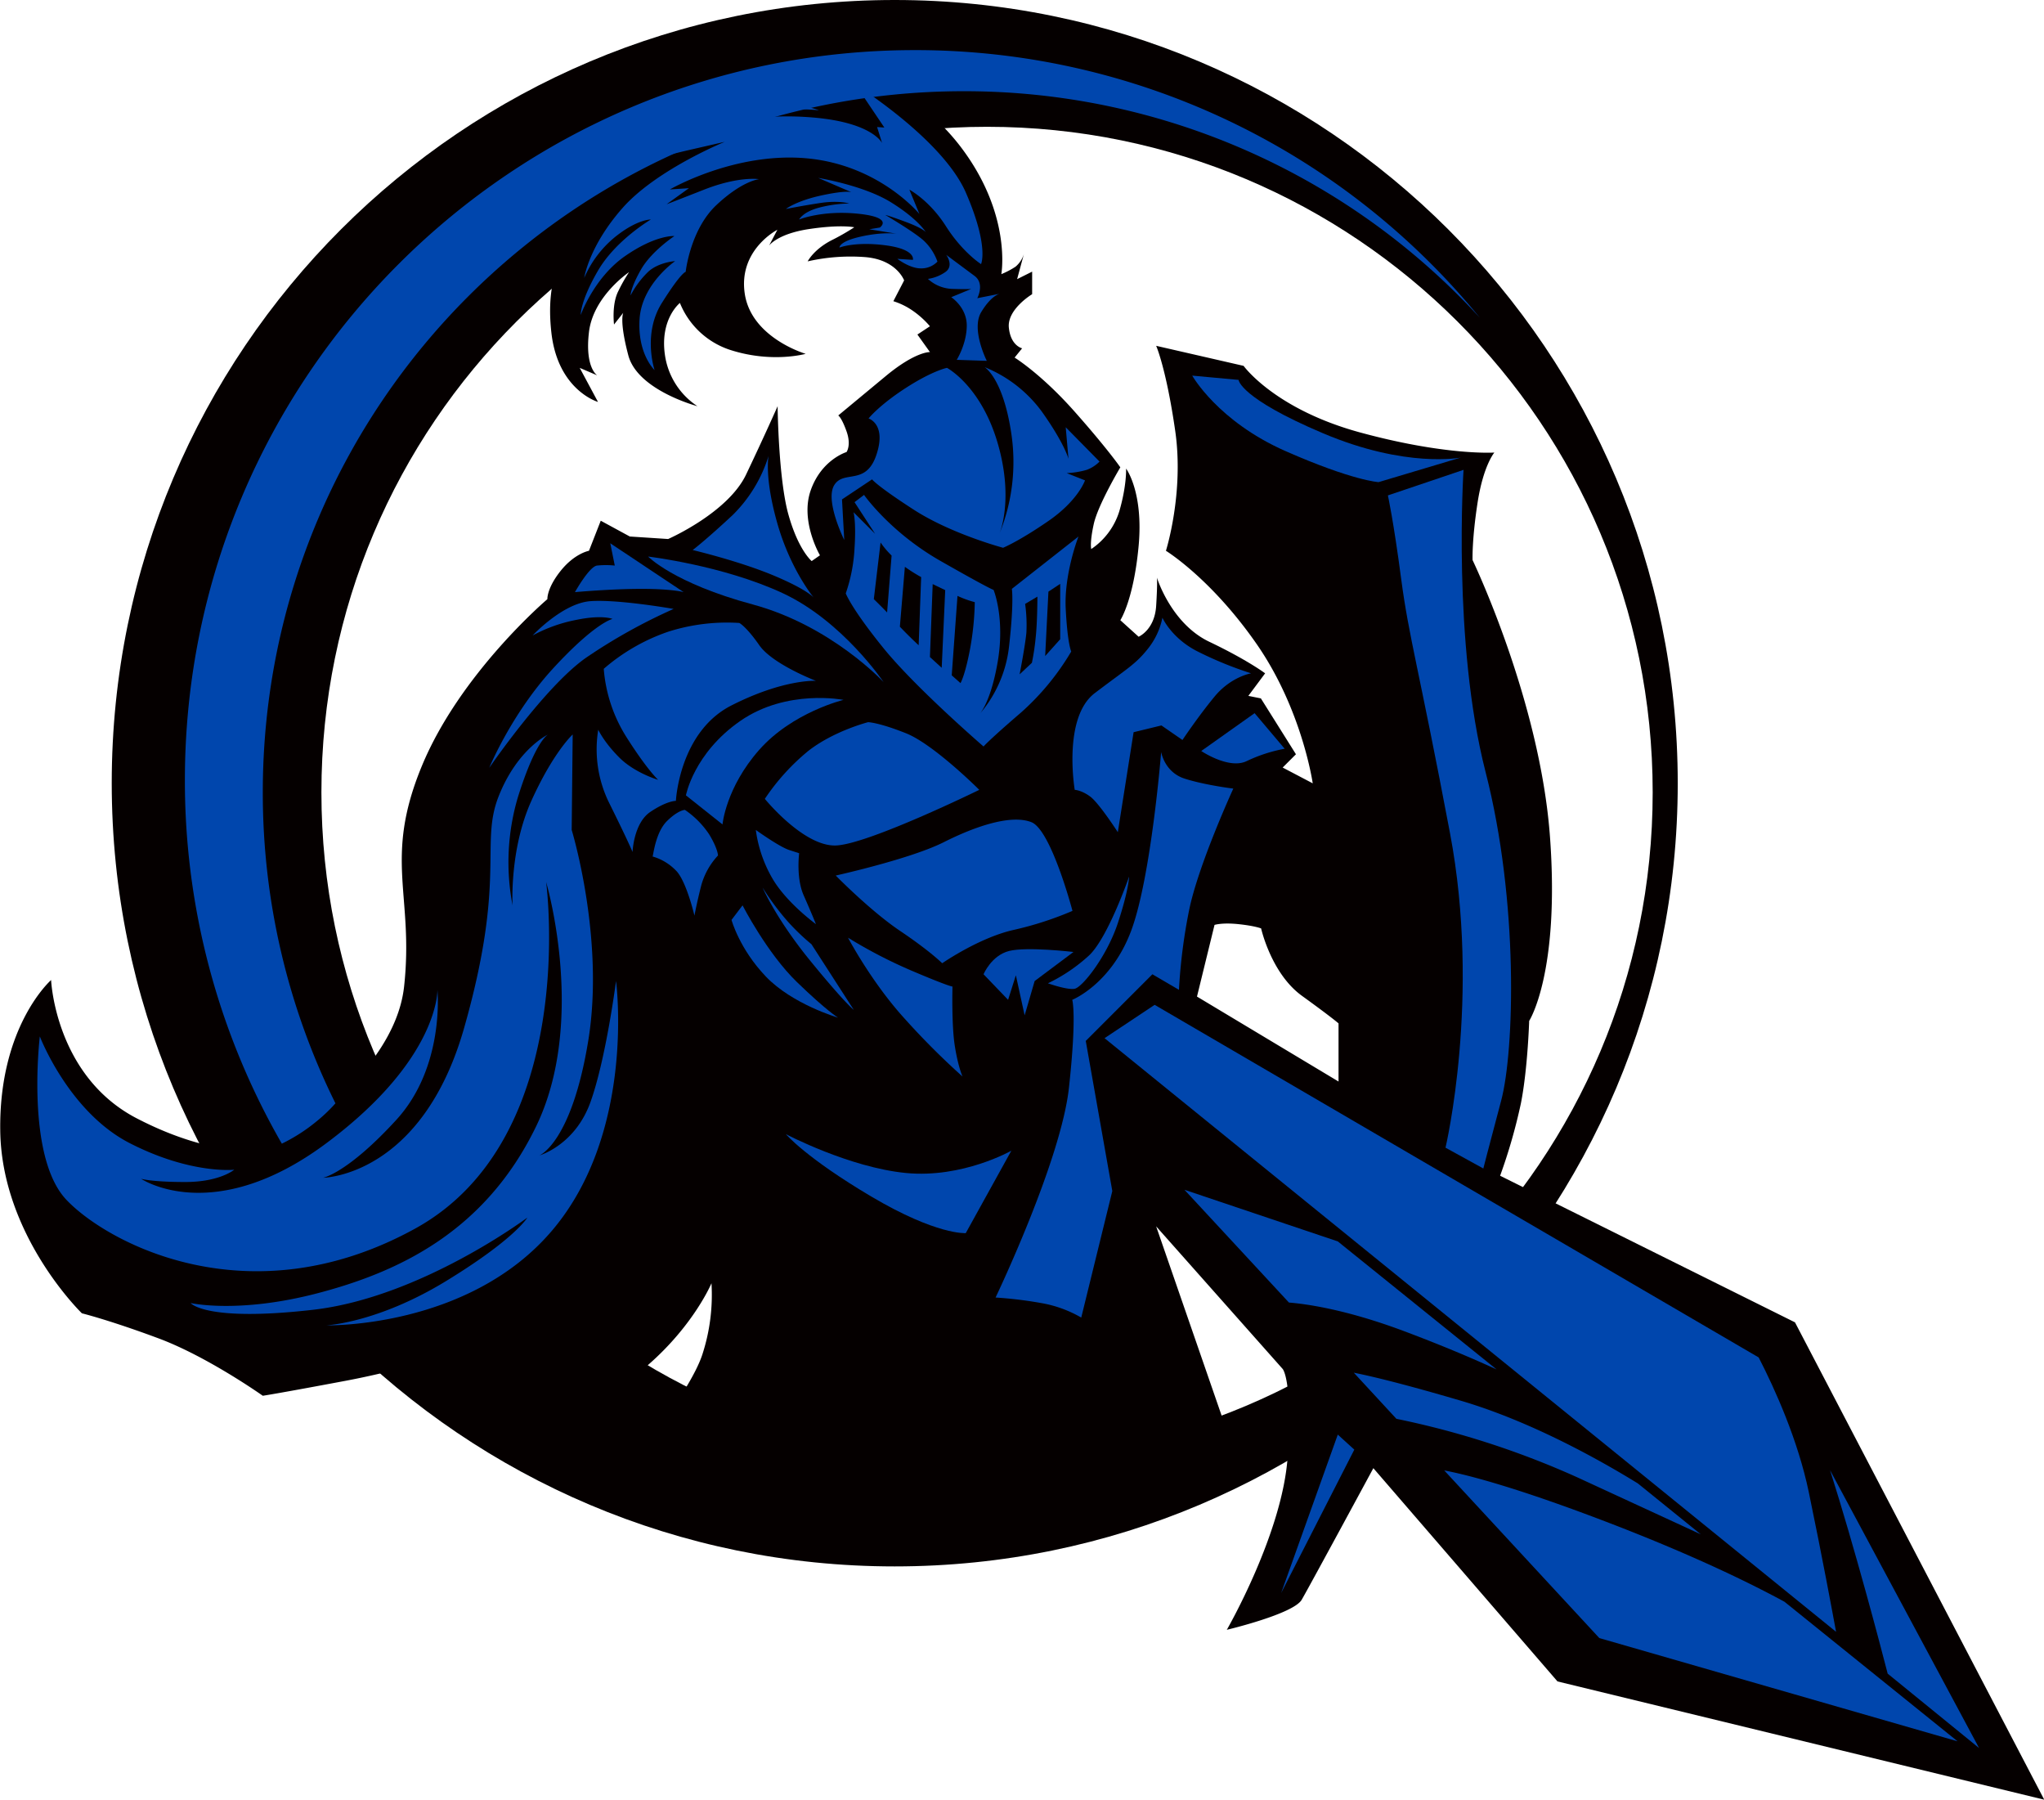 <svg id="logo" xmlns="http://www.w3.org/2000/svg" viewBox="0 0 815.9 718.2"><title>Knight175_2c</title><path d="M-50.9-359.1c-172.6,0-312.5,139.9-312.5,312.5S-223.5,266-50.9,266,261.7,126.1,261.7-46.5,121.7-359.1-50.9-359.1ZM-14,222.8c-146.7,0-265.7-118.9-265.7-265.7S-160.7-308.5-14-308.5,251.7-189.6,251.7-42.9,132.7,222.8-14,222.8Z" transform="translate(408 359.1)" style="fill:#050000"/><path d="M308.5,168.6,190.8,110.1a219.2,219.2,0,0,0,8.3-28.9c2.7-13.6,3.3-32.9,3.3-32.9s12.3-19,8.3-73.5-30.9-110.4-30.9-110.4-.3-8,2-22.9,6.7-20,6.7-20-19.3,1.3-53.5-8-46.6-26.6-46.6-26.6l-34.9-8s4,9,7.6,33.9-3.7,47.9-3.7,47.9,18,11,36.2,37.2S116-46.5,116-46.5l-12-6.3,5.3-5.3-14-22.3-5-1,6.7-9s-7-5.3-22.3-12.6-20.9-25.6-20.9-25.6.3,1.7-.3,11.3-7,12.3-7,12.3l-7.3-6.6s5.3-8,7.3-29.6-5-30.9-5-30.9.3,6.7-2.7,17A28.2,28.2,0,0,1,27.6-140s-.7-2.3,1-10,10.6-22.6,10.6-22.6-5-7.3-18.3-22.3S-3-216.4-3-216.4l3-3.7s-4.6-1-5.3-8.3S4-241.7,4-241.7v-9l-6,3,2.7-10a10.7,10.7,0,0,1-3.3,5,32.1,32.1,0,0,1-5.7,3s4.3-23.6-16-50.5-52.9-35.9-52.9-35.9l9.3,16.3-6-2.7,3,5.7s-12.6-11.6-43.6-5.7-51.2,25.6-51.2,25.6l8,.7-12,5,9-.7s-2.3,1.3-8.6,5.6-13.6,13-13.6,13,5.3-3.7,12.3-7.6a43.7,43.7,0,0,1,13.6-5s-12,8-18.9,17-14.6,19.6-12,42.6,18.6,27.6,18.6,27.6l-7.3-13.6,7,3s-5-3-3.3-17.3,16-23.9,16-23.9a64.1,64.1,0,0,0-4.3,7.6c-2.7,5.3-1.7,13.3-1.7,13.3l3.7-4.7s-1.7,3,2,17,27.6,20.3,27.6,20.3a29.4,29.4,0,0,1-13-20.6c-2-14.3,6-20.6,6-20.6a32.5,32.5,0,0,0,20.9,19c16.3,5,29.3,1.3,29.3,1.3s-21.6-6.3-24.3-23.9,13-25.6,13-25.6l-3.3,6.3s3.3-4.7,16-6.6,18-.7,18-.7a92.2,92.2,0,0,1-9.3,5.3c-7,3.7-9.3,8.3-9.3,8.3a77.4,77.4,0,0,1,22.9-1.7c12.6,1,15.6,9.3,15.6,9.3l-4.3,8.3a28.1,28.1,0,0,1,7,3.3,35.8,35.8,0,0,1,7.6,6.7l-5,3.3,5,7s-5.6-.3-17.3,9.3l-19.3,16s1.3.7,3.3,6.3,0,8.3,0,8.3-10,3-14.3,15.3,3.7,25.9,3.7,25.9l-3.3,2.3s-5.3-4.3-9.3-18.6-4.3-43.2-4.3-43.2-5.3,12-12.6,27.3S-141.3-144-141.3-144l-15.3-1-11.6-6.3-4.7,12s-5.7,1-11.3,8-5.3,11.3-5.3,11.3-34.9,29.6-50.2,66.8-3,51.2-7,87.8-53.5,65.2-53.5,65.2-20.6,4.3-53.2-12.6-34.2-55.2-34.2-55.2-20.9,18.3-20.3,60.2,32.6,72.8,32.6,72.8,11,2.7,30.6,10,41.6,22.9,41.6,22.9,5-.7,33.2-6,61.5-16.3,61.5-16.3l-6.3,6.6s6.3-.7,19.6,4.3,23.3,16.3,23.3,16.3,4.3-1.3,22.6-17.3S-124,153-124,153a76.8,76.8,0,0,1-3.7,28.6c-5,15-27.9,42.9-27.9,42.9H86.1L53.5,130.3l50.5,56.9s4,4.3,2,34.9-24.3,69.2-24.3,69.2,26.6-6.3,29.9-12,28.6-52.5,28.6-52.5l73.5,85.1L408,359.1ZM126.3,72.5,69.8,38.6l7-28.6s3-1,9.6-.3,9,1.7,9,1.7,4,18,16.3,26.9,14.6,11,14.6,11Z" transform="translate(408 359.1)" style="fill:#050000"/><path d="M-63.1-161.6s10.4,14.9,30.6,26.4,21.1,11.5,21.1,11.5,4.7,11.3,1.6,29-8,21.5-8,21.5A49.8,49.8,0,0,0-5.2-101.3c2-17.7,1.1-22.8,1.1-22.8L22.5-145s-5.8,14.8-5.1,28.8,2.2,17.1,2.2,17.1A101.7,101.7,0,0,1-.5-74.7C-13.2-63.8-15.4-61.2-15.4-61.2s-27-23.3-39.9-39.2-15.1-21.9-15.1-21.9a65,65,0,0,0,3.5-18c.7-10.6-.4-14.4-.4-14.4l8.6,8.6-8.2-12.6Z" transform="translate(408 359.1)" style="fill:#0046ad"/><path d="M189.4,187.4,126,136.3,64.8,115.7l41.7,45c7.3.6,22.5,2.8,44.3,10.8C167.5,177.7,180.7,183.4,189.4,187.4Zm114.9,92.7c-12.7-6.9-34.5-17.7-67.5-30.5-39.8-15.4-59.8-20.3-68.3-21.9l61.9,66.9,143,41.2Zm-33.4-26.9-25.1-20.3c-15.4-9.5-42.8-24.8-70.6-33-22.8-6.7-35.7-9.8-42.8-11.2l17,18.4a343.2,343.2,0,0,1,72.3,23.4Z" transform="translate(408 359.1)" style="fill:#0046ad"/><path d="M294,182.6,52.9,41.9,32.9,55.2,324.9,292.1c-1.5-8.1-5.4-29.3-10.9-55.8C309.7,215.7,300.6,195.4,294,182.6Zm28.5,45c9.9,31.2,20.1,69.9,23,81.2L382,338.5Z" transform="translate(408 359.1)" style="fill:#0046ad"/><path d="M67.9-209.2s10.2,18.2,37.2,30.1,37.2,12.4,37.2,12.4l32.8-9.8s-21.7,4.4-55-9.7-33.7-21.3-33.7-21.3Z" transform="translate(408 359.1)" style="fill:#0046ad"/><path d="M146-161.4l30.2-10.2S171.7-102.8,185-51s11.5,111.3,6.2,131.2-7.1,27-7.1,27L169,98.9S183.2,39,170.8-26.6s-16.4-78-19.5-101.5S146-161.4,146-161.4Z" transform="translate(408 359.1)" style="fill:#0046ad"/><path d="M56-112.6s3.5,8,13.7,13.3a148.2,148.2,0,0,0,21.7,8.9s-8,1.3-14.6,9.3S64-63.8,64-63.8l-8.4-5.8L44.5-66.9,38.2-27S30.7-38.6,27.2-41.2s-6.2-2.7-6.2-2.7-4.9-28.8,8-38.6S45.3-94,50.2-100.2A28.9,28.9,0,0,0,56-112.6Z" transform="translate(408 359.1)" style="fill:#0046ad"/><path d="M71.5-59.4,92.8-74.5l12,14.2a60.7,60.7,0,0,0-15.1,4.9C82.6-51.9,71.5-59.4,71.5-59.4Z" transform="translate(408 359.1)" style="fill:#0046ad"/><path d="M55.5-59s1.3,8,9.3,10.6,19.5,4,19.5,4S70.2-13.7,66.6,4.4a221.2,221.2,0,0,0-4,31.5L52,29.7,25.4,56.3,36,116.2,23.6,166.7a48.1,48.1,0,0,0-16-5.8,162.9,162.9,0,0,0-18.2-2.2s26.1-54.5,29.3-83.8,1.3-35,1.3-35,15.5-6.2,23.5-27.5S55.5-59,55.5-59Z" transform="translate(408 359.1)" style="fill:#0046ad"/><path d="M-74.4-9.7S-60.6,4.4-48.7,12.4s16.8,12.9,16.8,12.9S-17.2,15.1-3.4,12A134.3,134.3,0,0,0,20.1,4.4S11.6-27.9,3.7-31s-21.7,1.3-35,8S-74.4-9.7-74.4-9.7Z" transform="translate(408 359.1)" style="fill:#0046ad"/><path d="M-69.5,15.1A192.9,192.9,0,0,0-43.8,28.4c14.6,6.2,16,6.2,16,6.2s-.4,15.1.9,23.5,3.1,12.4,3.1,12.4A300.3,300.3,0,0,1-46.9,47.4C-60.2,32.8-69.5,15.1-69.5,15.1Z" transform="translate(408 359.1)" style="fill:#0046ad"/><path d="M10.3,33.3s7.5,2.7,10.6,2.2S33.8,22.6,38.2,9.3,42.7-9.3,42.7-9.3s-8.4,24.4-16,31.5A67.3,67.3,0,0,1,10.3,33.3Z" transform="translate(408 359.1)" style="fill:#0046ad"/><path d="M20.5,20.8,5,32.4,1,46.1l-3.5-16-3.1,9.8-9.8-10.2s3.1-7.5,10.2-9.3S20.5,20.8,20.5,20.8Z" transform="translate(408 359.1)" style="fill:#0046ad"/><path d="M-102.7-40.3s15.5,19.1,28.4,18.6,57.2-22.2,57.2-22.2S-35.3-62.1-46.4-66.5s-15.1-4.4-15.1-4.4-13.7,3.5-23.9,11.5A87.5,87.5,0,0,0-102.7-40.3Z" transform="translate(408 359.1)" style="fill:#0046ad"/><path d="M-106.3-27.9s9.3,6.7,13.3,8l4,1.3s-1.3,9.8,1.8,16.8,4.9,11.5,4.9,11.5S-93.9,1.3-99.6-8.4A52,52,0,0,1-106.3-27.9Z" transform="translate(408 359.1)" style="fill:#0046ad"/><path d="M-103.6-4.9s5.3,12.4,19.1,29.3,17.3,19.5,17.3,19.5L-84.1,17.7a86.3,86.3,0,0,1-9.3-8.9A102.3,102.3,0,0,1-103.6-4.9Z" transform="translate(408 359.1)" style="fill:#0046ad"/><path d="M-111.6,2.2s9.8,19.1,21.7,30.6S-73.5,47-73.5,47s-18.2-5.3-28.8-16.4S-116,8-116,8Z" transform="translate(408 359.1)" style="fill:#0046ad"/><path d="M-147.5-17.3c.4-1.3,1.3-9.8,5.8-14.2s7.1-4.4,7.1-4.4a35.7,35.7,0,0,1,9.7,9.8c3.5,5.8,3.5,8.4,3.5,8.4a28.6,28.6,0,0,0-6.7,12c-1.8,7.1-2.7,12-2.7,12s-3.1-13.3-7.1-17.7A21,21,0,0,0-147.5-17.3Z" transform="translate(408 359.1)" style="fill:#0046ad"/><path d="M-134.2-41.7s3.1-16.8,21.7-29.7,41.2-8.4,41.2-8.4-20.4,4.9-33.7,20-14.6,29.7-14.6,29.7Z" transform="translate(408 359.1)" style="fill:#0046ad"/><path d="M-167-92.2a59.6,59.6,0,0,0,8.9,27c8.4,13.3,12.8,17.3,12.8,17.3s-9.3-2.7-15.5-8.9-8.4-11.1-8.4-11.1a48.3,48.3,0,0,0,4.4,29.3c7.5,15.1,9.3,19.5,9.3,19.5s.4-11.5,7.1-16,10.2-4.4,10.2-4.4,1.3-27.5,22.2-38.1,33.7-9.8,33.7-9.8-17.3-6.6-22.6-14.2-8-8.9-8-8.9a77.3,77.3,0,0,0-28.4,3.5A77.6,77.6,0,0,0-167-92.2Z" transform="translate(408 359.1)" style="fill:#0046ad"/><path d="M-149.3-137s10.2,10.6,41.7,19.1,52.3,31,52.3,31-16.4-24.4-40.3-35.5S-149.3-137-149.3-137Z" transform="translate(408 359.1)" style="fill:#0046ad"/><path d="M-131.5-139.6s18.6,4.4,32.4,10.2,16,8.9,16,8.9-9.3-11.1-14.6-29.7-3.5-27-3.5-27a56.5,56.5,0,0,1-14.2,23.5C-126.2-143.6-131.5-139.6-131.5-139.6Z" transform="translate(408 359.1)" style="fill:#0046ad"/><path d="M-94.3,93.5s25.3,13.3,47.9,15.5,42.1-8.9,42.1-8.9L-22.5,133s-11.5.9-37.7-14.6S-94.3,93.5-94.3,93.5Z" transform="translate(408 359.1)" style="fill:#0046ad"/><path d="M-178.5-122.8s14.2-1.3,26.6-1.3,16.8,1.3,16.8,1.3l-29.3-19.5,1.8,8.9a33.7,33.7,0,0,0-7.1,0C-172.8-133-178.5-122.8-178.5-122.8Z" transform="translate(408 359.1)" style="fill:#0046ad"/><path d="M-195.4-105.5s12-12.9,23.1-13.7,33.2,3.1,33.2,3.1a221.7,221.7,0,0,0-35,19.5c-16.4,11.5-38.6,43.9-38.6,43.9s8.9-21.7,25.7-39.9,23.5-19.5,23.5-19.5-4-1.8-14.6.4A60.6,60.6,0,0,0-195.4-105.5Z" transform="translate(408 359.1)" style="fill:#0046ad"/><path d="M-179.4-66l-.4,38.1s13.3,43.4,6.6,84.2S-192.7,102-192.7,102s14.2-4,20.4-21.3,10.2-48.3,10.2-48.3,8,59.8-25.3,99.3-90.4,38.1-90.4,38.1,20.4-.9,47.9-17.7,32.4-25.3,32.4-25.3-42.6,31.9-85.6,36.8-48.8-2.7-48.8-2.7,19.1,4.4,51-4,66.5-24.4,86.9-66.5,4-97.5,4-97.5,13.7,102-52.3,138.3-122.8,5.8-139.2-11.5-10.6-65.2-10.6-65.2,11.5,30.1,35.9,42.6,41.7,10.6,41.7,10.6-5.8,4.9-19.5,4.9-17.7-1.3-17.7-1.3,28.8,19.5,74-14.2,44.3-61.2,44.3-61.2,3.1,30.6-16.4,51.9-29.2,23.1-29.2,23.1,39.4-.4,56.3-59.9,6.2-73.1,13.7-92.2S-189.2-66-189.2-66s-4.9,2.2-12,24.8a91.2,91.2,0,0,0-2.2,43.4s-1.3-22.2,7.5-41.7S-179.4-66-179.4-66Z" transform="translate(408 359.1)" style="fill:#0046ad"/><path d="M-48.8-109c2.2,2.3,4.8,4.9,7.5,7.4l1-27.2a65,65,0,0,1-6.5-4.1Z" transform="translate(408 359.1)" style="fill:#050000"/><path d="M-59.2-120s1.5,1.4,5.3,5.3l1.8-22.7a35.4,35.4,0,0,1-4.4-5.2Z" transform="translate(408 359.1)" style="fill:#050000"/><path d="M-36.8-96.9l4.7,4.3,1.4-31-5-2.4Z" transform="translate(408 359.1)" style="fill:#050000"/><path d="M-25.8-121.3l-2.3,31.7,3.5,3.1s1.7-2.7,3.7-13a113.7,113.7,0,0,0,2-19.3A41.4,41.4,0,0,1-25.8-121.3Z" transform="translate(408 359.1)" style="fill:#050000"/><path d="M1.2-118.1,6.1-121s0,10.2-.7,16.4a91.3,91.3,0,0,1-1.5,10L-1-90s2.2-11.3,2.7-16.6A60.3,60.3,0,0,0,1.2-118.1Z" transform="translate(408 359.1)" style="fill:#050000"/><polygon points="418.5 236.1 423.2 233 423.2 255.1 417.2 261.8 418.5 236.1" style="fill:#050000"/><path d="M-71-143.6s-7.8-15.7-4-21.9,12.6.4,16.8-12-3.1-14.6-3.1-14.6,4.2-5.3,14.9-12.2,16.4-8,16.4-8,13.5,7.1,20.2,29.9.7,36.4.7,36.4A76.3,76.3,0,0,0-4.3-186C-7.6-208.3-15-212.6-15-212.6A52.8,52.8,0,0,1,7.9-194.8C17-182,18.5-176,18.5-176l-1.1-12.6,13.5,13.7a14,14,0,0,1-5.1,3.3,34,34,0,0,1-8,1.3l7.3,2.9s-2.7,8-14.6,16.2S-7.6-140.5-7.6-140.5s-20.6-5.5-35.5-15.1-16.8-12.2-16.8-12.2l-12,8Z" transform="translate(408 359.1)" style="fill:#0046ad"/><path d="M-37.6-247.8a15.1,15.1,0,0,0,10,4c6.4.2,7.3,0,7.3,0l-8,3.3s6.2,4,6.2,11.3-4,13.7-4,13.7l12,.4s-6.4-12.6-2.2-19.5,7.5-7.3,7.5-7.3l-9.1,1.8s3.1-5.8-1.1-8.9l-11.3-8.4s3.3,4.4-.4,6.9A16.1,16.1,0,0,1-37.6-247.8Z" transform="translate(408 359.1)" style="fill:#0046ad"/><path d="M-140.6-283.5s25.9-15.1,54.8-12.4,44.8,22.2,44.8,22.2l-4-9.7s8,4.2,14.6,14.6,14,15.1,14,15.1,3.3-6.9-6-28.4-44.1-43.2-44.1-43.2l11.5,17.1-2.9-.2,2,6.4s-3.8-8.2-27.5-10.2-36.1,3.3-36.1,3.3,10.2-5.3,20.4-6.2a99.6,99.6,0,0,1,18,0s-15.1-6-35.9-.7a94.3,94.3,0,0,0-35.2,18l16.4-5.5L-153.9-293s6.4-2.9,20.8-6.2l14.4-3.3s-27.3,11.1-40.8,26.4-15.3,27.9-15.3,27.9a43.1,43.1,0,0,1,12.4-16.4c8.9-7.1,14.2-6.9,14.2-6.9s-14,8.2-21.1,20.4-6.9,17.7-6.9,17.7,5.3-14.9,17.7-23.5,19.7-8,19.7-8-9.1,6-13.3,13.3-4.2,10.4-4.2,10.4a36.7,36.7,0,0,1,7.1-9.5c4.2-3.8,10.7-4.2,10.7-4.2s-13.3,9.1-14.2,23.1,6,20.4,6,20.4-4.9-14.4,2.9-26.8,9.5-12.4,9.5-12.4,1.8-16.8,12.2-26.6,17.1-10.4,17.1-10.4-8-1.3-22,4.2-14.9,5.8-14.9,5.8l8.9-6.4Z" transform="translate(408 359.1)" style="fill:#0046ad"/><path d="M-94.3-275.7s4.2-3.3,14.6-5.5,11.8-1.1,11.8-1.1l-13.5-5.8s18,2.9,29,9.7,14,12,14,12-.9-1.5-8.2-4.2-8-2.7-8-2.7,11.3,6.6,15.3,10.2a21.2,21.2,0,0,1,5.5,8.4,8.9,8.9,0,0,1-6.7,2.7c-4.4,0-9.3-3.8-9.3-3.8l6.2.4s1.3-4.2-10.9-5.8-18.4.9-18.4.9-.4-2.4,8.6-4.4,14.4-1.1,14.4-1.1l-11.1-1.8,4.2-.7s5.8-4-8.6-5.5S-89-271.5-89-271.5s1.3-2.9,7.8-4.7A51.3,51.3,0,0,1-69-277.9s-4.2-1.3-11.5-.2S-94.3-275.7-94.3-275.7Z" transform="translate(408 359.1)" style="fill:#0046ad"/><polygon points="534 572.5 540.6 578.5 511.4 635.7 534 572.5" style="fill:#0046ad"/><path d="M-42.8-339.1c-160.9,0-291.4,130.4-291.4,291.4A290,290,0,0,0-295.5,97.3a69.8,69.8,0,0,0,14.1-9.1,63,63,0,0,0,7.3-7,278.8,278.8,0,0,1-29-124.1c0-154.6,125.3-279.8,279.8-279.8a279.1,279.1,0,0,1,206,90.4A290.8,290.8,0,0,0-42.8-339.1Z" transform="translate(408 359.1)" style="fill:#0046ad"/></svg>